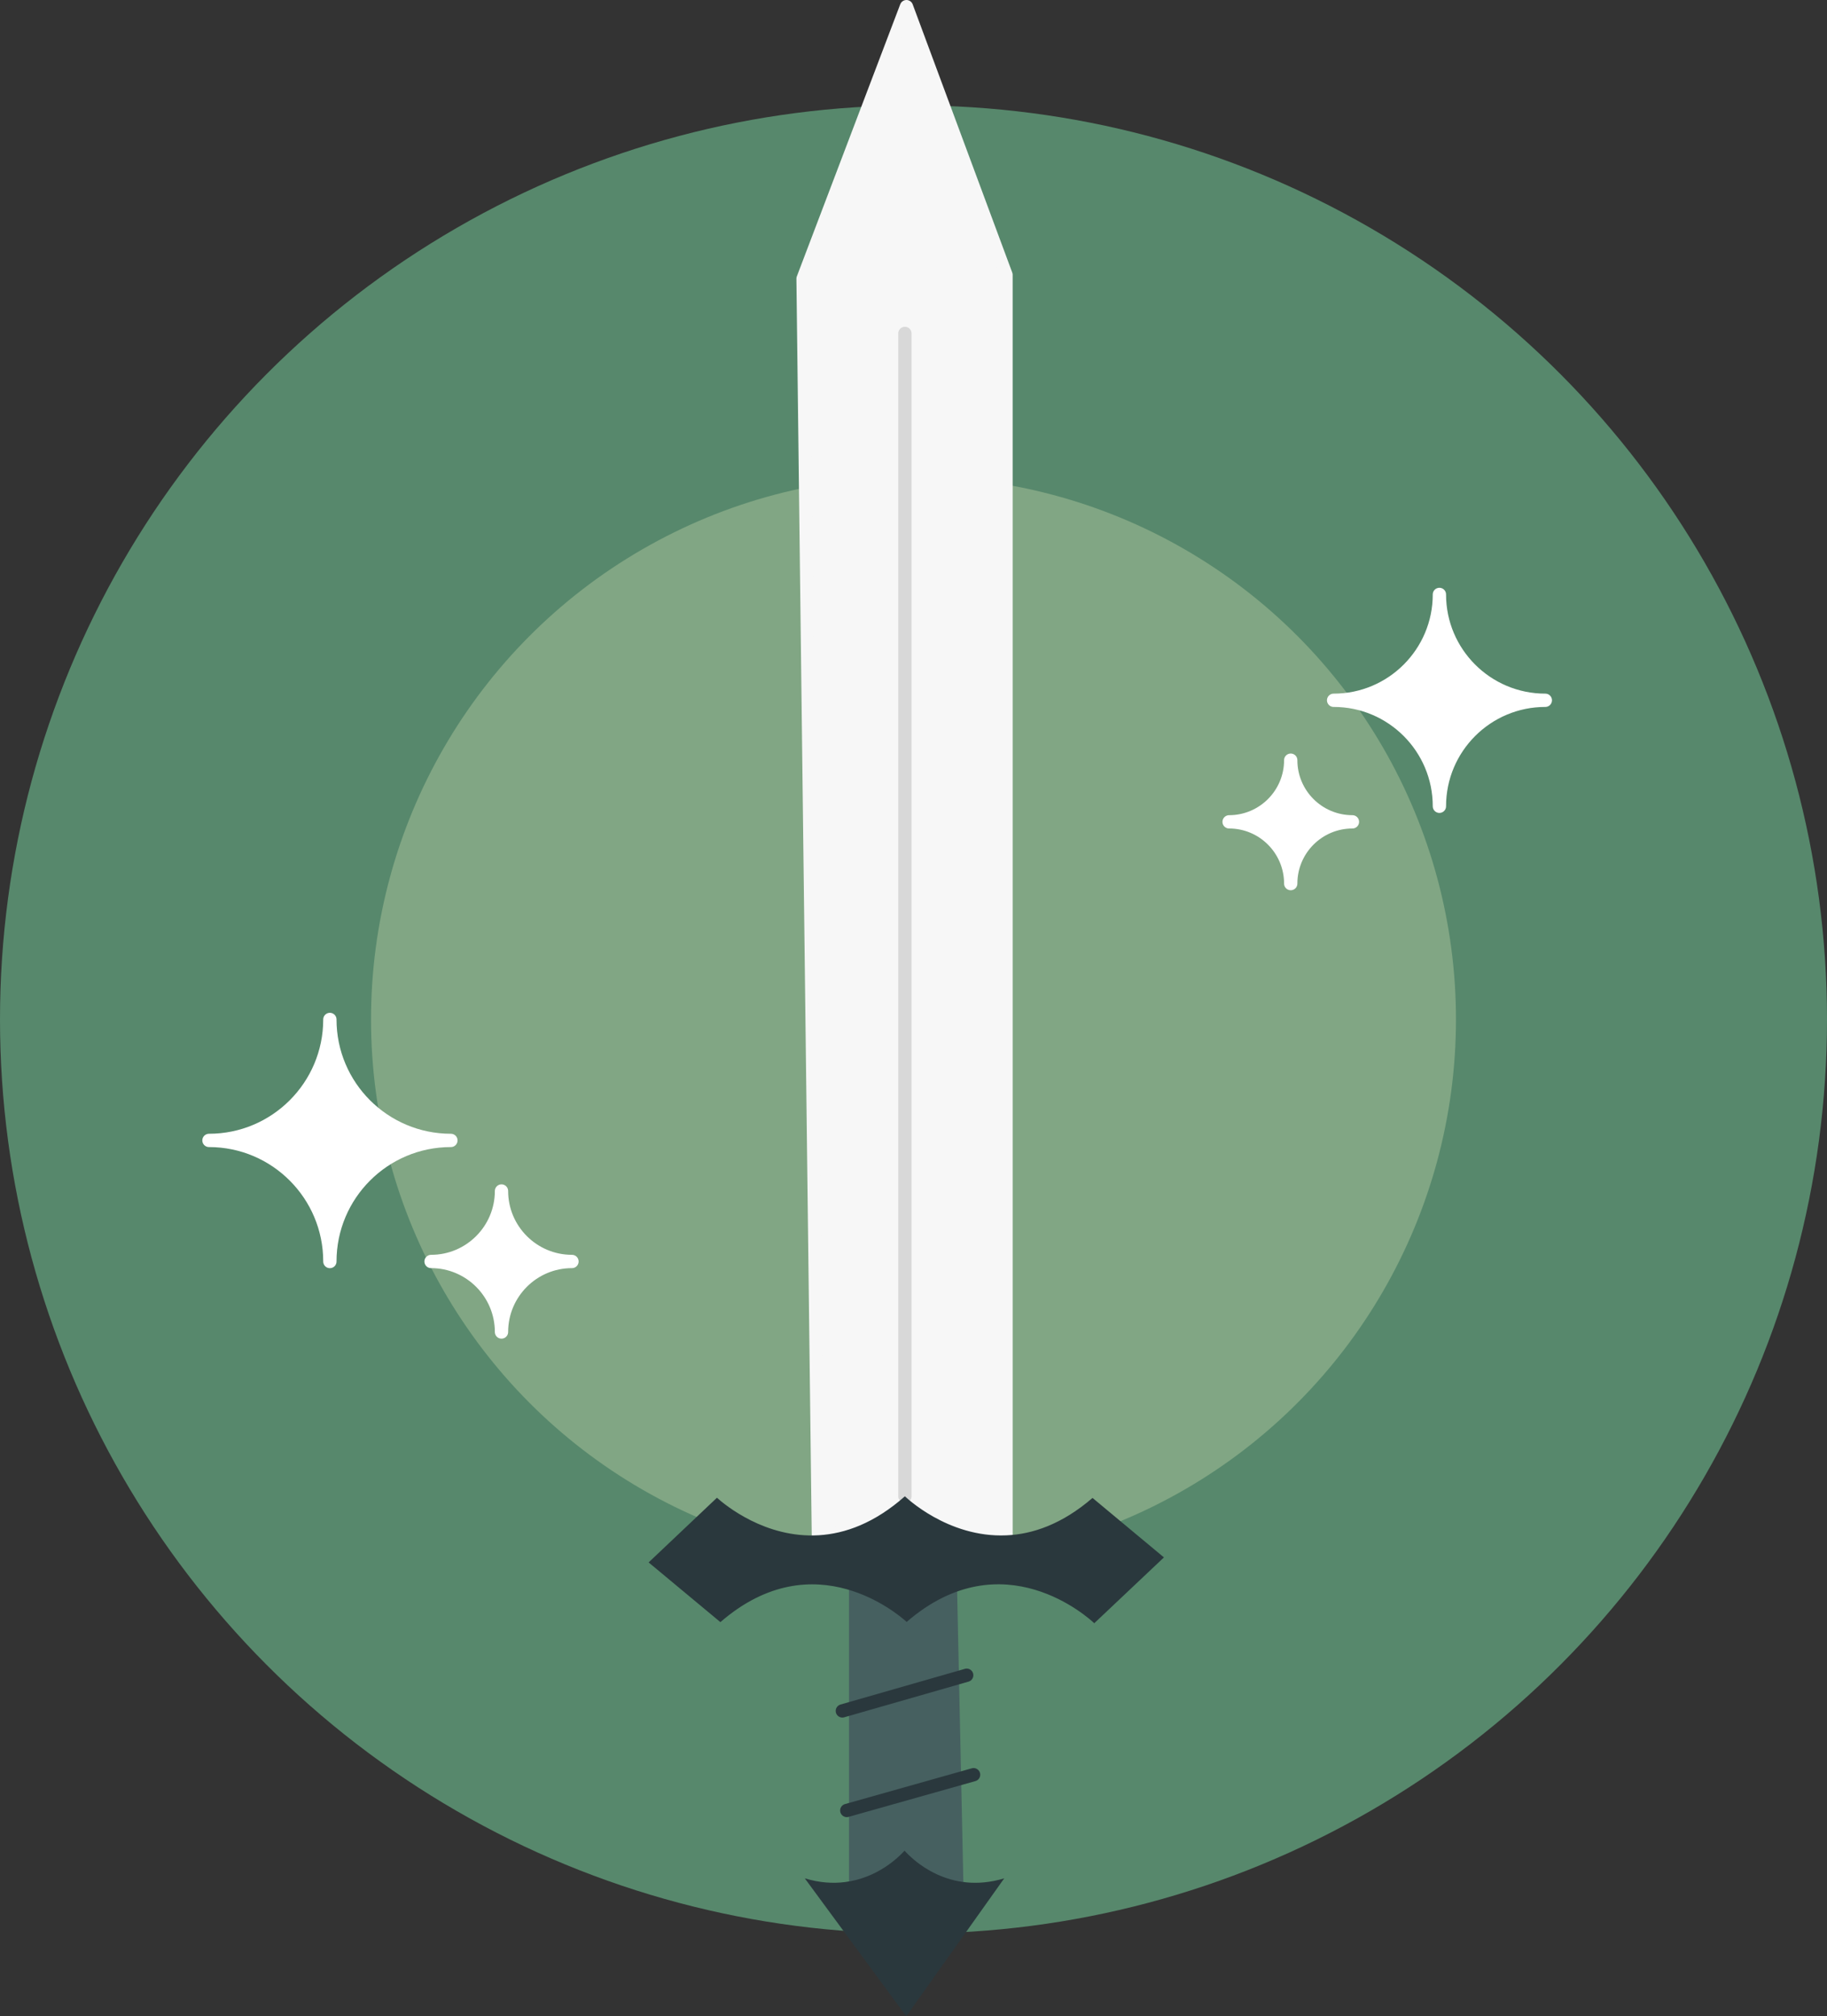 <?xml version="1.0" encoding="UTF-8"?>
<svg id="Illustration" xmlns="http://www.w3.org/2000/svg" viewBox="0 0 412.4 454.86">
  <rect x="0" y="0" width="412.4" height="454.86" fill="#333333" stroke="none"/>
  <circle cx="206.2" cy="229.98" r="206.2" style="fill: #57886c;"/>
  <circle cx="206.2" cy="229.98" r="122.45" style="fill: #81a684;"/>
  <path d="M227.08,62v284.36c-13.3.58-22.9-8.81-22.9-8.81-6.86,6.07-13.52,8.44-19.45,8.79l-3.46-283.46L204.61,1.5l22.47,60.5Z" style="fill: #f7f7f7; stroke: #f7f7f7; stroke-linecap: round; stroke-linejoin: round; stroke-width: 3px;"/>
  <line x1="204.26" y1="337.55" x2="204.26" y2="75.22" style="fill: none; stroke: #d8d8d8; stroke-linecap: round; stroke-linejoin: round; stroke-width: 3px;"/>
  <polyline points="216.04 358.51 217.49 426.37 191.64 426.37 191.64 358.51" style="fill: #466060;"/>
  <path d="M226.68,423.74l-22.12,31.11-22.9-31.11c3.32,1.01,6.33,1.18,9,.85,7.4-.89,12.17-5.6,13.52-7.09,1.82,2.04,10,10.03,22.5,6.24Z" style="fill: #2a383d;"/>
  <path d="M262.73,351.34l-15.73,14.85c-1.03-.98-20.62-19.07-42.34-.3-1.38-1.24-6.4-5.37-13.52-7.37-7.7-2.17-17.86-1.83-28.53,7.42l-16.2-13.47,15.42-14.59c1.86,1.66,10.94,9.18,22.98,8.46,5.93-.35,12.59-2.72,19.45-8.79,0,0,9.6,9.4,22.9,8.81,5.92-.25,12.57-2.5,19.45-8.44l16.11,13.41Z" style="fill: #2a383d;"/>
  <path d="M101.78,257.27c-15.09,0-27.32,12.23-27.32,27.32,0-15.09-12.23-27.32-27.29-27.32,15.06,0,27.29-12.23,27.29-27.29,0,15.06,12.23,27.29,27.32,27.29Z" style="fill: #fff; stroke: #fff; stroke-linecap: round; stroke-linejoin: round; stroke-width: 3px;"/>
  <path d="M129.11,284.58c-8.79,0-15.91,7.13-15.91,15.91,0-8.79-7.13-15.91-15.9-15.91,8.77,0,15.9-7.13,15.9-15.9,0,8.77,7.13,15.9,15.91,15.9Z" style="fill: #fff; stroke: #fff; stroke-linecap: round; stroke-linejoin: round; stroke-width: 3px;"/>
  <path d="M348.82,157.98c-13.2,0-23.91,10.7-23.91,23.91,0-13.2-10.7-23.91-23.88-23.91,13.18,0,23.88-10.7,23.88-23.88,0,13.18,10.7,23.88,23.91,23.88Z" style="fill: #fff; stroke: #fff; stroke-linecap: round; stroke-linejoin: round; stroke-width: 3px;"/>
  <path d="M305.28,185.4c-7.69,0-13.93,6.24-13.93,13.93,0-7.69-6.24-13.93-13.91-13.93,7.68,0,13.91-6.24,13.91-13.91,0,7.68,6.24,13.91,13.93,13.91Z" style="fill: #fff; stroke: #fff; stroke-linecap: round; stroke-linejoin: round; stroke-width: 3px;"/>
  <line x1="190.14" y1="385.97" x2="218.21" y2="377.92" style="fill: #2a383d; stroke: #2a383d; stroke-linecap: round; stroke-linejoin: round; stroke-width: 3px;"/>
  <line x1="191.14" y1="408.43" x2="219.76" y2="400.36" style="fill: #456a82; stroke: #2a383d; stroke-linecap: round; stroke-linejoin: round; stroke-width: 3px;"/>
</svg>